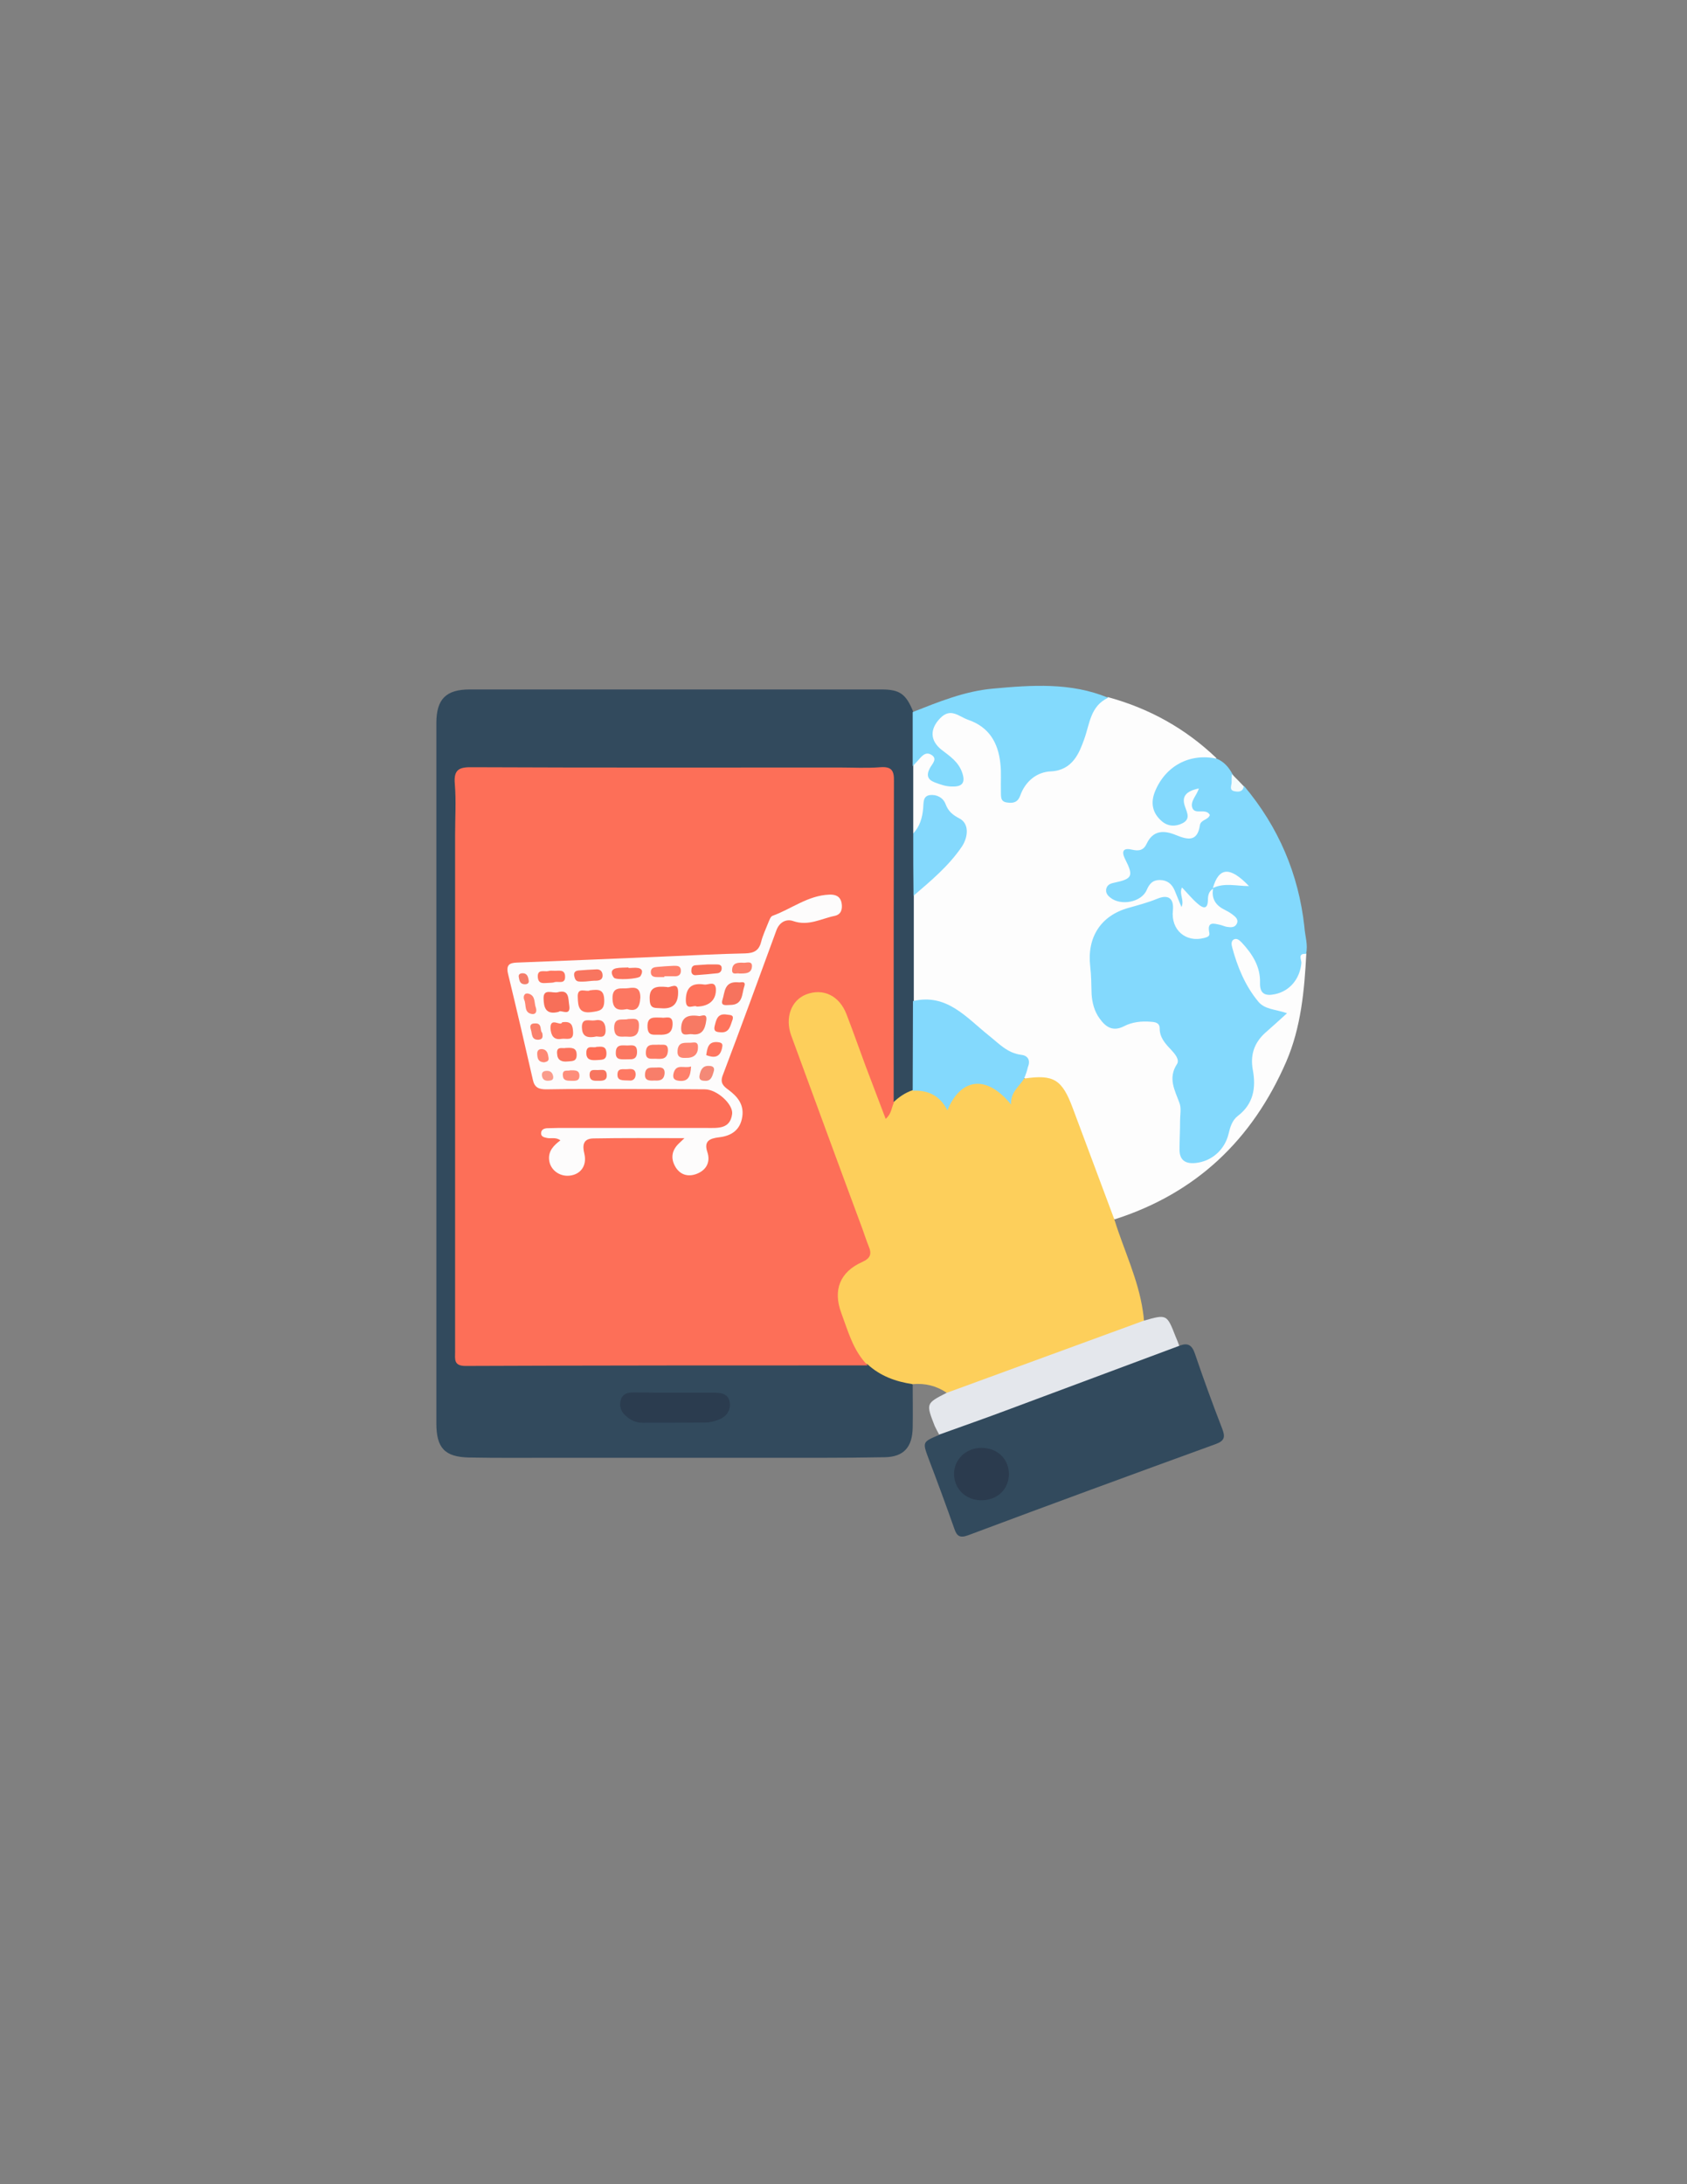 <?xml version="1.0" encoding="utf-8"?>
<!-- Generator: Adobe Illustrator 19.0.0, SVG Export Plug-In . SVG Version: 6.00 Build 0)  -->
<svg version="1.1" id="Calque_1" xmlns="http://www.w3.org/2000/svg" xmlns:xlink="http://www.w3.org/1999/xlink" x="0px" y="0px"
	 viewBox="0 0 612 792" style="enable-background:new 0 0 612 792;" xml:space="preserve">
<rect x="0" y="0" width="612" height="792" fill="#808080" stroke="none"/>
<style type="text/css">
	.st0{fill:#324A5D;}
	.st1{fill:#FDFDFD;}
	.st2{fill:#FDCF5B;}
	.st3{fill:#83D9FD;}
	.st4{fill:#83DAFD;}
	.st5{fill:#E4E7EC;}
	.st6{fill:#F3FBFC;}
	.st7{fill:#FD6F58;}
	.st8{fill:#84D9FD;}
	.st9{fill:#2B3C4F;}
	.st10{fill:#2B3B4E;}
	.st11{fill:#FDFCFC;}
	.st12{fill:#FE735C;}
	.st13{fill:#FC7761;}
	.st14{fill:#FE755E;}
	.st15{fill:#F96F58;}
	.st16{fill:#F76F59;}
	.st17{fill:#F77A64;}
	.st18{fill:#FC7F6A;}
	.st19{fill:#FD725A;}
	.st20{fill:#F6735E;}
	.st21{fill:#FB7761;}
	.st22{fill:#FE7861;}
	.st23{fill:#F8755F;}
	.st24{fill:#FB745E;}
	.st25{fill:#FD8672;}
	.st26{fill:#FE765F;}
	.st27{fill:#FE816C;}
	.st28{fill:#FD7B65;}
	.st29{fill:#F97059;}
	.st30{fill:#FA745E;}
	.st31{fill:#F87E6A;}
	.st32{fill:#FE7058;}
	.st33{fill:#FE806B;}
	.st34{fill:#FC826D;}
	.st35{fill:#F48977;}
	.st36{fill:#FE7963;}
	.st37{fill:#FE8571;}
	.st38{fill:#FE7761;}
	.st39{fill:#FE8D7A;}
	.st40{fill:#F7755F;}
	.st41{fill:#FA816C;}
	.st42{fill:#FE8874;}
	.st43{fill:#FA9C8B;}
	.st44{fill:#F47E6A;}
</style>
<g>
	<path class="st0" d="M331.1,502.1c0,5.2,0.1,10.3,0,15.5c-0.1,7.1-3.2,10.7-10.2,10.8c-16.1,0.3-32.3,0.2-48.4,0.2
		c-23.8,0-47.6,0-71.4,0c-10.3,0-20.6,0.1-31-0.1c-8.8-0.2-11.8-3.5-11.8-12.4c0-70.5,0-140.9,0-211.4c0-14.2,0-28.3,0-42.5
		c0-8.7,3.5-12.2,12.1-12.2c49.8,0,99.6,0,149.4,0c6.7,0,8.9,1.7,11.5,8.1c3.4,3.9,1.9,8.6,1.8,12.9c0,2.3-0.1,4.6,0.5,6.9
		c0,8-1.5,16-0.2,24c0.3,7.7-0.7,15.4,0.1,23.1c-0.4,12.6,0.3,25.3-0.4,37.9c0.5,9.1,0.3,18.2,0.2,27.3c0,1.8-0.1,3.6-0.9,5.4
		c-3.3,4.5-5.6,5.5-9.5,3.9c-1.7-2.9-1.1-6.2-1.2-9.3c-0.1-32.6,0-65.3,0-97.9c0-2,0-4-0.1-6c0-3.9-1.8-5.9-5.8-5.9
		c-1.7,0-3.3-0.1-5-0.1c-44.3,0-88.6,0-132.9,0c-1.5,0-3,0-4.5,0.1c-4.6,0.3-5.8,1.4-6.1,6.1c-0.1,1.5-0.1,3-0.1,4.5
		c0,63.6,0,127.3,0,190.9c0,10.7,0.1,10.8,10.9,10.8c40.8,0,81.6,0,122.4,0c4.3,0,8.7,0.1,12.9,0.8
		C319.9,495.4,326,497.7,331.1,502.1z"/>
	<path class="st1" d="M331.3,302.2c0-8.2,0-16.4,0-24.6c0.3-1,0.5-1.9,0.9-2.9c1-2.6,2.9-3.7,5.5-3c2.6,0.7,3.2,2.9,2.7,5.1
		c-0.4,2.3-0.9,4.3,2.1,5.1c1.3,0.3,2.7,0.8,3.6-0.6c0.7-1.2,0-2.3-0.7-3.2c-1.9-2.3-4.1-4.3-6.2-6.5c-3.2-3.3-3.7-6.8-1.3-10.7
		c2.4-4,6.8-5.7,10.7-4.1c11.8,4.8,17.2,10.7,16.6,24c0,0.3,0,0.7,0,1c0.2,1.8-0.7,4.4,1,5.1c2.3,0.9,2.9-2.1,4-3.5
		c2.7-3.5,6.4-5.5,10.5-6.2c7.3-1.2,9.1-7,11-12.6c0.8-2.3,1.1-4.8,2.1-7.1c1.6-3.5,4.8-4.2,8.2-4.7c15,4.1,28.1,11.4,39.3,22.1
		c-0.9,1.3-2.2,1.4-3.5,1.3c-8.3-0.2-13.1,4.6-16.5,11.4c-1,2.1-1.1,4.2,0.1,6.2c1,1.7,2.5,2.8,4.5,2.4c2.3-0.5,1.9-2.3,1.6-4
		c-0.3-2.2,0.1-4.3,1.5-6.1c1.4-1.6,3.1-2.7,5.2-2c1.9,0.7,2.1,2.5,1.7,4.2c-0.5,2,0.4,3,2,4c2.5,1.5,2.4,3.6,1,6c-5,8-5,8-14.2,6.1
		c-2.7-0.5-5-0.2-6.6,2.2c-0.3,0.4-0.5,0.9-1,1.1c-4.1,1.9-6.4,4.5-6,9.6c0.3,3.2-4,3.8-6.7,5.9c4.5,2,7.3,1.3,9.8-2.3
		c2.9-4.2,7.4-5,10.7-2.5c2.1,1.6,1.6,4.2,2.7,6.3c-0.1-0.7-0.1,0.1-0.1,0c-0.7-2.8-0.1-5.9,2.8-3.4c3.7,3,6,2.2,9.1,0.1
		c0.5,0.1,1,0.2,1.4,0.5c1.5,3,3.7,5.4,6.5,7.3c1.9,1.3,3.1,3.1,2.5,5.6c-0.7,2.6-2.8,3.1-5.1,3.1c-1.7,0-3.2,0.2-4.5,1.6
		c-3.2,3.4-7.3,3-11.1,1.6c-3.9-1.5-5.8-4.7-6.2-8.9c-0.5-4.7-0.8-4.8-5.1-3.3c-5.3,1.9-10.9,2.9-15.4,6.8c-3.5,3.1-5.6,6.8-5,11.4
		c0.6,4.2,0.7,8.3,0.8,12.4c0.1,2.6,0.7,4.9,2,7.2c1.4,2.6,3.6,3.9,6.6,2.9c1.9-0.6,3.9-1,5.8-1.5c5.7-1.2,8.5,0.4,10.7,6
		c0.5,1.4,1.4,2.7,2.4,3.8c3.1,3.4,4,7.2,2.5,11.5c-0.4,1.1-0.9,2.3-0.3,3.4c3.4,6.4,2.1,13.4,2.4,20.1c0.1,2.1-0.6,4.7,1.9,5.7
		c2.4,1,4.6-0.3,6.5-1.6c1.9-1.3,3.7-3,4.3-5.4c1.1-4.5,3.5-8.2,6.8-11.4c2.9-2.8,3.6-6.5,2.8-10.2c-1.7-7.4,0.4-13.5,6-18.4
		c2.5-2.2,2.6-3.2-0.6-5.3c-7.8-5.2-10.7-13.7-12.8-22.3c-0.4-1.8,0.2-3.8,2.1-4.7c1.9-0.9,3.6-0.1,5,1.2c4,3.6,6.4,8,7,13.4
		c0.5,4.2,2.6,5.1,6,2.6c2.9-2,4.3-4.9,4.8-8.4c0.5-3.2,1-3.4,3.8-2.4c-0.7,13.4-1.9,26.8-7.3,39.3c-12.3,28.3-32.6,47.6-62.1,57.1
		c-3-0.2-3.5-2.7-4.4-4.8c-4.6-11.9-8.9-24-13.2-36c-2.1-6-5.5-9.3-12-8.9c-1,0.1-2-0.3-2.8-0.9c-0.4-0.8-8.6-9.2-9.5-10.1
		c-5-4.7-10.4-8.8-15.8-12.9c-3.1-2.3-6.1-3.8-10-3.6c-2,0.1-4-0.1-5.3-2c0-12.7,0-25.5,0-38.2c1-3.3,2.8-5.8,5.8-7.8
		c4.6-3.2,7-8.3,10.5-12.5c1.7-2,1-4.3-0.9-5.7c-2.2-1.6-4.2-3.1-5.4-5.6c-0.5-1-1.5-2-2.8-1.6c-1.1,0.3-1.1,1.5-1.4,2.4
		C336,297.5,336.2,301.8,331.3,302.2z"/>
	<path class="st2" d="M371.5,391.1c10.8-1.6,13.8,0.3,17.7,10.8c5,13.5,10.1,26.9,15.1,40.4c3.4,11,8.6,21.5,10.3,33.1
		c0.2,1.1,0.3,2.3,0.4,3.4c-0.5,2.8-2.8,3.5-5,4.3c-19,7-38.1,14-57.2,21c-3,1.1-6,3.2-9.4,0.9c-3.7-2.5-7.8-3.5-12.3-3.1
		c-6.1-0.9-11.7-2.9-16.4-7.2c-4.1-1.3-6.5-4.4-8-8.3c-1.3-3.4-2.7-6.8-3.8-10.3c-2.8-8.2-0.9-14.9,6.3-19.7
		c3.4-2.3,3.7-4.5,2.4-7.9c-8.6-22.5-16.7-45.2-25.2-67.8c-1.2-3.1-2.5-6.2-2.6-9.6c-0.1-6.4,3.3-11.8,8.6-13.1
		c7.1-1.8,13.4,0.9,16.2,7.4c4,9.5,7.2,19.3,10.9,28.9c0.8,2.1,0.6,5.8,4.6,5.4c2-1.9,4.3-3.5,7-4.4c3.3-2.9,6.5-1.5,9.6,0.4
		c1.5,0.9,2.4,1.7,4.2,0c7.4-6.9,12.4-6.8,20.6-0.4C367.4,393.9,368.1,390.7,371.5,391.1z"/>
	<path class="st3" d="M473.8,345.9c-3.2-0.3-1.6,2.2-1.7,3.3c-0.5,5.7-4.2,10.2-9.6,11.3c-3.4,0.7-5.5,0-5.4-4.1
		c0.2-5.9-2.8-10.5-6.6-14.6c-0.8-0.8-1.8-1.8-3-1.1c-0.9,0.6-0.8,1.8-0.5,2.8c1.9,7.1,4.7,13.9,9.4,19.6c2.4,3,6.2,2.8,10.5,4.3
		c-2.6,2.4-5.3,4.8-7.9,7.1c-4.1,3.7-5.5,8.2-4.5,13.5c1.2,6.5,0.2,12.3-5.4,16.6c-2.1,1.6-2.8,4-3.4,6.5c-1.4,5.9-6.2,10-11.9,10.6
		c-3.6,0.4-5.9-0.9-5.9-4.8c0-3.5,0.2-7,0.2-10.5c0-2.2,0.5-4.5-0.2-6.4c-1.7-4.7-4.3-9-0.9-14.2c1-1.6-0.8-3.7-2.2-5.2
		c-2.1-2.2-4.1-4.4-4.1-7.7c0-2.1-1.7-2.3-3.2-2.4c-3.4-0.3-6.8,0.1-9.7,1.6c-4.1,2.1-6.7,0.3-8.9-2.8c-1.9-2.6-2.7-5.7-2.9-8.9
		c-0.1-3.3-0.1-6.7-0.5-10c-1.2-10.5,3.8-18.4,13.9-21.2c3.5-1,7-1.9,10.4-3.3c4.1-1.7,6.1-0.1,5.7,4.2c-0.8,7.1,4.7,11.8,11.4,10
		c1.1-0.3,2.1-0.6,1.8-1.9c-0.9-4.3,1.8-3.3,4.1-2.8c0.8,0.2,1.6,0.6,2.4,0.7c1.3,0.2,2.8,0.3,3.5-1.2c0.7-1.6-0.6-2.5-1.6-3.3
		c-0.9-0.7-2-1.3-3-1.8c-3.2-1.6-4.7-4.1-4-7.7c1.9-2.8,4.4-3.7,7.4-2.7c-3-1.1-5.5-0.2-7.3,2.8c-1.7,0.9-2,2.5-2,4.2
		c-0.1,3.7-2,2.8-3.7,1.3c-2-1.7-3.7-3.8-5.7-5.9c-1.2,2.4,1,4.6-0.2,7.1c-0.9-2.2-1.7-4.2-2.5-6.1c-1-2.3-2.7-3.7-5.4-3.7
		c-2.5,0-3.7,1.3-4.7,3.6c-1.9,4.5-9.5,5.9-13.3,2.7c-1-0.8-1.6-1.7-1.4-3c0.3-1.5,1.4-2,2.8-2.3c6.7-1.4,7.2-2.4,4.1-8.5
		c-1.6-3.2-0.5-4.2,2.5-3.5c2.5,0.6,4.2,0.2,5.3-2.2c2.3-4.9,6.3-4.9,10.6-3.1c4.2,1.7,7.8,2.6,8.7-3.6c0.3-2,3.1-1.9,3.6-3.7
		c-1.5-2.7-5.5,0.2-6.4-2.7c-0.7-2.4,1.7-4.4,2.4-6.9c-4.8,1-6.3,3-5,6.6c0.8,2.3,2,4.5-0.9,6c-2.5,1.3-5.3,1.2-7.5-0.7
		c-3.4-2.9-4.2-6.6-2.5-10.8c3.8-9.3,12.6-14,22.4-11.9c2.6,1.1,4.4,3.1,5.7,5.6c1.2,1.6,0.9,4.8,4.3,4.4
		c12.4,14.8,19.7,31.8,21.8,51C473.4,339.3,474.6,342.6,473.8,345.9z"/>
	<path class="st0" d="M427.8,488c3-1.2,4.6-0.4,5.7,2.9c3.1,9.1,6.4,18.2,9.9,27.2c1.1,2.9,0.9,4.3-2.3,5.5
		c-30,10.9-60,21.9-89.9,33.1c-3,1.1-4.1,0.3-5-2.4c-3-8.5-6.1-16.9-9.3-25.3c-2.3-6.2-2.3-6.1,3.8-8.7c0.7-2.4,2.7-3.2,4.7-4
		c25-9.3,50.1-18.5,75.1-27.7C422.9,487.7,425.3,486.8,427.8,488z"/>
	<path class="st4" d="M402,253c-6.5,3.1-6.6,9.3-8.7,15.1c-1.7,4.7-4.1,11.2-12,11.6c-5.1,0.2-9.3,3.5-11.2,8.8
		c-0.9,2.5-2.6,2.8-4.7,2.5c-2.7-0.3-2.2-2.4-2.3-4.2c-0.1-3.3,0.2-6.7-0.2-10c-0.8-7.5-4.1-13.2-11.7-15.8
		c-3.4-1.2-6.3-4.5-10.1-0.6c-3.8,3.9-3.8,8.1,0.5,11.5c3,2.3,6.2,4.4,7.5,8.4c1.2,3.6-0.1,5-3.7,4.9c-2.2,0-4.2-0.7-6.3-1.5
		c-2.6-1-3.1-2.6-1.8-5.1c0.8-1.6,3.1-3.5,0.4-5c-2.2-1.2-3.6,1-4.9,2.4c-0.6,0.6-1.1,1.2-1.7,1.8c0-6.5,0-13.1,0-19.6
		c9.4-3.7,18.9-7.6,29.1-8.5C374.3,248.4,388.5,247.4,402,253z"/>
	<path class="st5" d="M427.8,488c-20.5,7.6-40.9,15.3-61.4,22.9c-8.5,3.2-17.1,6.2-25.7,9.3c-0.5-1-1.1-2-1.6-3.1
		c-3.2-8.2-3.2-8.2,4.2-12c23.9-8.7,47.7-17.5,71.6-26.2c8.4-2.4,8.4-2.4,11.6,5.8C427,485.8,427.4,486.9,427.8,488z"/>
	<path class="st6" d="M451.2,285.1c-0.3,2.1-1.9,2.1-3.4,1.8c-2-0.4-1-2.1-1-3.2c0-1,0-2,0.1-3C448.4,282.2,449.8,283.6,451.2,285.1
		z"/>
	<path class="st7" d="M324.2,400c-0.8,1.7-0.8,3.9-2.9,5.7c-2.5-6.6-4.9-12.9-7.3-19.2c-2.3-6.2-4.5-12.5-6.9-18.7
		c-2.6-6.8-8.5-9.6-14.7-7.2c-5.3,2.1-7.7,8.3-5.4,14.8c8.6,23.4,17.2,46.9,25.9,70.3c0.7,2,1.4,4.1,2.2,6.1
		c1.2,2.8,0.8,4.4-2.3,5.8c-8.1,3.6-10.7,10.2-7.6,18.5c2.5,6.7,4.3,13.7,9.6,19c-48.6,0-97.3,0-145.9,0.2c-4.4,0-3.8-2.5-3.8-5.1
		c0-62.5,0-125,0-187.4c0-6.2,0.4-12.4-0.1-18.5c-0.5-5.4,1.7-6.2,6.5-6.1c44.3,0.2,88.6,0.1,132.9,0.1c5,0,10,0.3,15-0.1
		c4.1-0.3,5,1.3,4.9,5.1c-0.1,31.8-0.1,63.6-0.1,95.5C324.2,385.6,324.2,392.8,324.2,400z"/>
	<path class="st3" d="M371.5,391.1c-1.7,2.9-5,4.9-4.7,9.4c-9.8-11.9-18.8-8.5-23.1,2.1c-2.7-5.3-7-7.4-12.6-7.1
		c0-10.8,0.1-21.7,0.1-32.5c12.2-2.9,19.3,5.9,27.3,12.3c3.8,3,6.9,6.6,12.1,7.2c2.3,0.3,3.3,2,2.3,4.4
		C372.6,388.3,372.1,389.7,371.5,391.1z"/>
	<path class="st8" d="M331.3,302.2c2.4-2.5,3.3-5.7,3.6-9.1c0.2-1.9-0.2-4.4,2.4-4.8c2.5-0.3,4.8,0.9,5.7,3.2c1,2.7,2.6,4,5.1,5.3
		c3.6,1.9,3.1,6.7,0.9,10.1c-4.8,7.1-11.2,12.4-17.6,17.9C331.3,317.3,331.3,309.8,331.3,302.2z"/>
	<path class="st9" d="M244.9,505c4.7,0,9.3,0,14,0c2.6,0,5.3,0.3,5.8,3.4c0.5,2.9-1.1,5.2-3.8,6.3c-1.5,0.6-3.2,1.1-4.8,1.1
		c-7.7,0.1-15.3,0.1-23,0.1c-2.5,0-4.5-1-6.3-2.7c-1.6-1.5-2.2-3.4-1.6-5.5c0.6-2.4,2.7-2.8,4.7-2.8C234.9,505,239.9,505,244.9,505
		C244.9,505,244.9,505,244.9,505z"/>
	<path class="st1" d="M440,322c2.2-7.6,6.2-7.9,13.1-0.7C448.6,321.3,444.2,320,440,322L440,322z"/>
	<path class="st10" d="M356.2,544c-5.7,0.1-10-4-10.1-9.4c-0.1-5.3,4.3-9.6,9.9-9.6c5.8,0,9.9,3.9,10,9.4
		C366,539.9,362,543.9,356.2,544z"/>
	<path class="st11" d="M248.3,412.7c-11.8,0-22.4-0.1-33.1,0.1c-3.6,0.1-4,2.4-3.2,5.6c1,4.3-1.4,7.5-5.4,7.9
		c-3.7,0.4-7.1-2.2-7.4-5.8c-0.3-3.2,1.7-5.2,4.1-7c-1.7-1.3-3.5-0.5-5-0.9c-1-0.2-2.1-0.5-2-1.8c0.1-1.2,1-1.6,2.1-1.7
		c1.3,0,2.7-0.1,4-0.1c18,0,36,0,54,0c4,0,8.5,0.5,9.2-5.1c0.4-3.5-5.5-8.9-9.9-8.9c-9.2-0.1-18.3-0.1-27.5-0.1c-10,0-20-0.1-30,0.1
		c-2.7,0-4.3-0.6-4.9-3.5c-2.9-12.8-5.9-25.6-9-38.4c-1-4.1,1.6-4,4.2-4.1c17.8-0.7,35.6-1.4,53.4-2.2c9.5-0.4,19-0.9,28.5-1.1
		c3.1-0.1,4.9-1,5.7-4.1c0.6-2.4,1.7-4.7,2.6-7c0.4-0.9,0.8-2.2,1.5-2.5c6.9-2.5,12.9-7.4,20.6-7.7c2.2-0.1,4,0.5,4.5,3
		c0.4,2.2-0.1,4.2-2.5,4.7c-4.9,1-9.5,3.8-15,1.9c-2.5-0.9-5.1,0.3-6.2,3.5c-6.4,17.5-12.8,35-19.4,52.4c-1.1,2.8,0.3,4,2.1,5.3
		c3.2,2.4,5.6,5.2,5,9.6c-0.7,5-4,7.1-8.5,7.6c-3.4,0.4-5.5,1.4-4.2,5.3c1.2,3.6-0.3,6.4-3.5,7.8c-3,1.3-6,0.8-7.9-2.1
		c-1.9-3-1.7-6,0.9-8.6C246.3,414.6,246.8,414.1,248.3,412.7z"/>
	<path class="st12" d="M252.8,365c-1.1-0.8-3.9,1.7-4-2.2c0-4.8,2.2-6.5,6.7-5.8c1.5,0.2,3.9-1.5,4.2,1.5
		C259.9,362.5,257.4,364.9,252.8,365z"/>
	<path class="st13" d="M227.5,365.9c-3.5,0.7-5.2-0.1-5.3-3.8c-0.1-4.8,3.4-3.4,5.8-3.8c2.6-0.4,4.3-0.1,4.3,3.4
		C232.1,365.5,230.8,366.9,227.5,365.9z"/>
	<path class="st14" d="M214,359.1c3.2-0.4,5.1-0.4,5.2,3.5c0.1,3.8-1.7,4-4.7,4.4c-4.6,0.6-4.8-2.3-4.9-5.3
		C209.3,357.5,212.8,359.9,214,359.1z"/>
	<path class="st15" d="M242,357.9c0.9,0.5,3.9-2.1,4,1.6c0.1,4-1.5,6.5-6.1,6.1c-2.2-0.2-4.1,0.4-4.2-3.1
		C235.4,357.9,238,357.5,242,357.9z"/>
	<path class="st16" d="M202.7,366.9c-5,1.3-5.4-2-5.5-4.7c-0.2-4,3.3-1.9,5.1-2.4c4.3-1.2,3.8,2.4,4.2,4.7
		C207.2,368.9,203.3,365.9,202.7,366.9z"/>
	<path class="st17" d="M253.5,368.4c0.6,0.3,3.2-1.5,2.7,1.7c-0.4,2.9-1.4,5.5-5.2,4.9c-1.5-0.2-3.9,1.2-3.9-2.1
		C247.2,369,249.3,367.8,253.5,368.4z"/>
	<path class="st18" d="M227.9,369.5c1.9,0,3.9-0.7,3.9,2.3c0,2.9-1,4.4-4.1,4.1c-2.1-0.2-4.7,0.9-4.9-3
		C222.7,368.5,226,370.1,227.9,369.5z"/>
	<path class="st19" d="M240.1,369c1.3,0.3,4-1.2,3.9,2.4c-0.1,3.5-2.3,3.9-5,3.8c-1.9-0.1-3.9,0.6-4.1-2.7
		C234.7,368.3,237.4,369,240.1,369z"/>
	<path class="st20" d="M267.9,356.2c0.6,0.2,2.9-0.8,2.1,1.5c-0.9,2.6-0.4,6.7-5.1,6.7c-1.4,0-3.6,0.6-2.8-1.9
		C263,359.7,262.7,355.7,267.9,356.2z"/>
	<path class="st21" d="M216,375.9c-3.7,0.7-4.8-0.7-4.9-3.3c-0.1-3.8,2.8-2.3,4.6-2.6c2.6-0.5,3.9,0.5,4,3.4
		C219.8,377.2,216.8,375.5,216,375.9z"/>
	<path class="st22" d="M203.9,370.7c3.5-0.6,3.9,1.3,4,3.5c0.2,3.5-2.6,2.2-4.2,2.5c-2.9,0.5-3.8-1.3-4-3.8
		C199.6,368.5,203.5,372.4,203.9,370.7z"/>
	<path class="st23" d="M212.4,355.9c-0.4,0-1.4,0.1-2.4,0c-1.2-0.1-1.5-1.1-1.7-2.1c-0.2-1.3,0.5-1.8,1.6-1.9
		c2.1-0.2,4.3-0.3,6.4-0.4c1.3-0.1,2.2,0.6,2.3,2c0.1,1.5-0.8,2-2.1,2.1C215.3,355.6,214.2,355.7,212.4,355.9z"/>
	<path class="st24" d="M228,351c1.2,0,2.4-0.2,3.5,0c2,0.4,1.5,1.9,0.8,3c-0.6,1-8.9,1.5-9.6,0.5c-1-1.3-1.3-2.9,0.8-3.4
		c1.4-0.3,3-0.2,4.5-0.3C228,351,228,351,228,351z"/>
	<path class="st25" d="M248.7,383.6c-1.9,0.1-3.1-0.4-2.9-2.7c0.3-3.3,2.7-2.7,4.7-2.8c1.1,0,2.8-0.7,2.7,1.7
		C253.2,382.3,251.7,383.7,248.7,383.6z"/>
	<path class="st26" d="M199,356.4c-1.5,0-3.7,0.7-3.9-2.1c-0.2-3.1,2.4-1.8,3.9-2.2c0.6-0.2,1.3-0.1,2-0.1c1.7,0.1,4-0.7,4,2.2
		c0,2.7-2.3,1.6-3.7,1.9C200.6,356.4,199.9,356.3,199,356.4z"/>
	<path class="st27" d="M241,354.3c-0.8,0-1.7,0-2.5,0c-1.2,0-2.4-0.2-2.4-1.8c0-1.6,1.2-1.8,2.4-1.9c2-0.2,4-0.3,6-0.4
		c1.2,0,2.4,0,2.5,1.6c0.1,1.8-1,2.3-2.5,2.2c-1.2,0-2.3,0-3.5,0C241,354.1,241,354.2,241,354.3z"/>
	<path class="st28" d="M239,378.8c1.4,0.2,3.4-0.7,3.3,2.2c-0.2,3.3-2.4,3-4.6,2.9c-1.6,0-3.5,0.4-3.4-2.3
		C234.4,378.1,237,379,239,378.8z"/>
	<path class="st21" d="M228.2,384.1c-2.8,0-4.9,0.5-4.8-2.4c0-3.2,2.4-2.6,4.2-2.6c1.5,0,3.4-0.6,3.5,2.1
		C231.2,384.3,229.2,384.1,228.2,384.1z"/>
	<path class="st29" d="M256.8,349.7c1,0,2,0,3,0c1,0,2.1,0.1,2,1.5c0,0.9-0.6,1.6-1.5,1.7c-2.6,0.3-5.2,0.5-7.9,0.7
		c-0.9,0.1-1.6-0.5-1.6-1.5c0-1,0.2-2,1.5-2.1C253.9,349.9,255.4,349.8,256.8,349.7z"/>
	<path class="st30" d="M205.2,380c2.2-0.1,4-0.2,4,2.5c0,2.6-1.8,2.2-3.4,2.4c-2.1,0.2-3.6-0.5-3.7-2.8
		C201.8,379.2,204.1,380.3,205.2,380z"/>
	<path class="st12" d="M265.8,369.6c-0.9,2.3-1.1,5.1-4.6,4.7c-1.3-0.1-2.3-0.3-2-2c0.6-2.4,1-5,4.5-4.4
		C264.9,368.1,266.2,367.9,265.8,369.6z"/>
	<path class="st31" d="M237.5,391.8c-2,0.1-3.7,0.1-3.5-2.4c0.2-2.8,2.4-2.2,4.1-2.3c1.5-0.1,3.1-0.2,3,2.1
		C240.9,391.8,239.1,391.9,237.5,391.8z"/>
	<path class="st32" d="M216.4,379.6c1.8-0.1,3.5-0.4,3.6,2.2c0.1,2.9-1.9,2.4-3.6,2.6c-1.9,0.1-3.7,0-3.7-2.6
		C212.7,378.6,215.3,380.2,216.4,379.6z"/>
	<path class="st33" d="M250.7,386.7c-0.2,3.6-1,5.6-4.4,5.2c-1.7-0.2-2.3-0.9-2-2.5C245.2,385.4,248.2,387.6,250.7,386.7z"/>
	<path class="st34" d="M268.2,353c-0.9-0.3-2.8,0.8-2.6-1.5c0.2-2.5,2.3-2.5,4.1-2.4c1.1,0.1,3.1-0.8,3.1,1.2
		C272.7,353.1,270.4,353,268.2,353z"/>
	<path class="st35" d="M255.7,391.9c-1.6,0-2.2-0.6-1.9-2.1c0.4-1.9,1.1-3.4,3.4-3.3c1.4,0,2.2,0.6,1.7,2.1
		C258.4,390.2,258,392.1,255.7,391.9z"/>
	<path class="st36" d="M228.4,391.8c-2.6-0.1-4.5,0.2-4.4-2.3c0.1-2.3,2-1.7,3.4-1.8c1.4-0.1,3.2-0.4,3.2,2
		C230.5,391.7,229,391.9,228.4,391.8z"/>
	<path class="st37" d="M194.4,365.4c0.4,1.4,0,2.4-1.3,2.3c-3.1-0.4-2.1-3.3-2.9-5.1c-0.5-1.1-0.1-2.7,1.5-2.3
		C194.4,361,193.7,363.7,194.4,365.4z"/>
	<path class="st38" d="M256.2,382.6c0.4-2.6,0.7-5.1,4.3-4.7c1.8,0.2,1.7,1,1.4,2.3C261.1,383.6,258.9,383.6,256.2,382.6z"/>
	<path class="st39" d="M206.9,388.1c1.7,0,3.2-0.1,3.3,1.8c0.1,2.3-1.7,2-3.1,2c-1.4,0-2.8-0.1-2.9-1.8
		C203.9,387.5,206,388.5,206.9,388.1z"/>
	<path class="st40" d="M217.2,391.9c-1.5,0-3.2,0.2-3.3-2c-0.1-2.5,1.8-1.8,3.2-1.9c1.2,0,2.8-0.5,3,1.6
		C220.3,391.8,218.8,391.9,217.2,391.9z"/>
	<path class="st41" d="M196.7,374.5c0.3,1.5,0.2,2.3-1.2,2.5c-2.8,0.2-2.4-2.1-2.9-3.6c-0.4-1.3-0.3-2.3,1.4-2.3
		C196.9,370.9,195.7,373.7,196.7,374.5z"/>
	<path class="st42" d="M197.4,385.2c-2.1-0.1-2.4-1.3-2.5-2.8c-0.1-1.2,0.3-2,1.6-2c2,0.1,2.3,1.7,2.5,3.2
		C199.2,385,198,385,197.4,385.2z"/>
	<path class="st43" d="M198.8,391.9c-1.4,0-2.1-0.7-2.2-2c-0.1-1.3,0.8-1.6,1.9-1.6c1.4,0,2,0.9,2.2,2.1
		C200.8,391.8,199.8,391.8,198.8,391.9z"/>
	<path class="st44" d="M189.6,352.9c1.7,0,2,1.4,2.2,2.6c0.2,1-0.5,1.4-1.4,1.4c-1.8,0-2-1.4-2.2-2.6
		C188,353.4,188.6,352.9,189.6,352.9z"/>
</g>
</svg>
